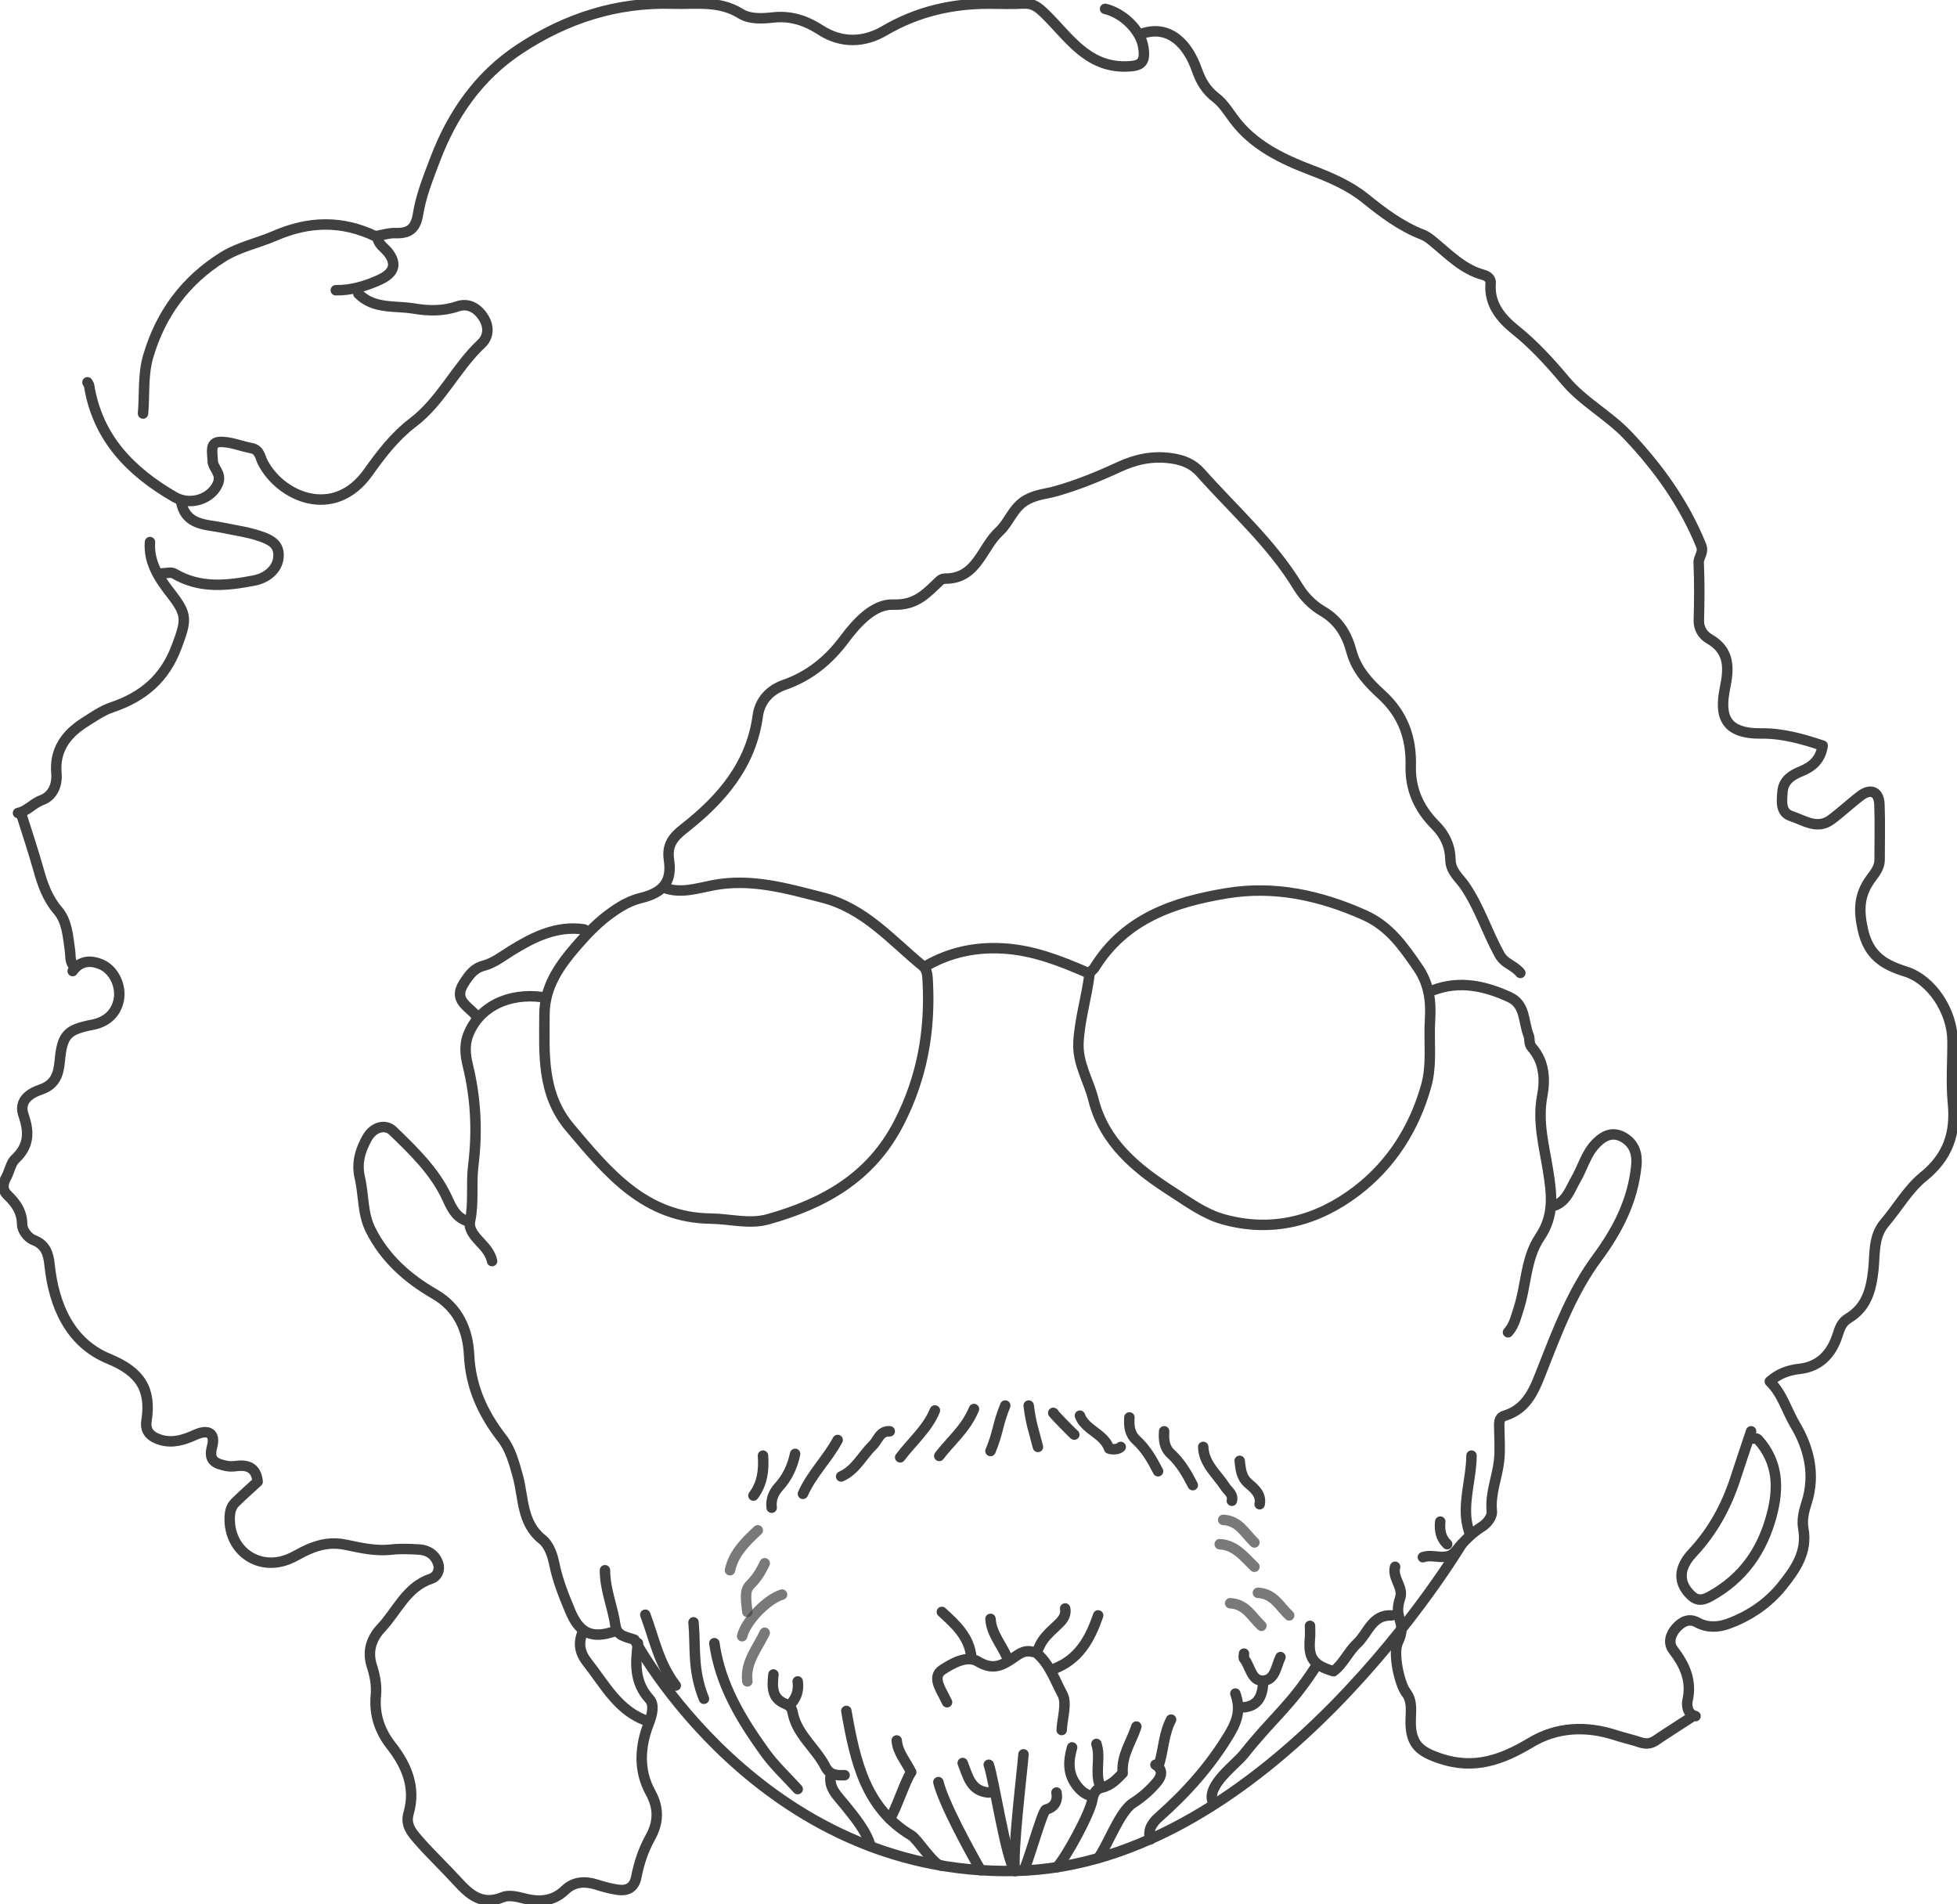 <svg id="Layer_1" xmlns="http://www.w3.org/2000/svg" width="936.72" height="911.268" viewBox="0 0 936.72 911.268"><style>svg{opacity:.75;transition:opacity .3s ease-in-out}svg:hover{opacity:1;pointer:cursor;animation:outline 3s ease-in-out}path{stroke:#000;stroke-width:5;stroke-dasharray:1200}@keyframes outline{0%{stroke-dashoffset:1200}to{stroke-dashoffset:0}}</style><g fill="none" stroke="#000" stroke-width="3.325" stroke-linecap="round" stroke-linejoin="round" stroke-miterlimit="10"><path d="M528.955 4.246c8.701 1.993 17.033 10.326 18.286 18.287 1.179 7.479-.995 9.135-8.309 9.284-18.849.384-27.637-14.466-38.85-25.306-3.27-3.16-5.737-5.073-10.199-4.826-5.248.291-10.525.099-15.789.063-18.099-.125-34.929 3.685-50.863 13.031-9.498 5.57-20.417 6.173-30.633-.501-6.726-4.395-14.112-6.836-22.412-5.934-5.317.58-11.254.948-15.661-1.805-10.361-6.475-21.537-4.44-32.542-4.781-26.75-.825-50.956 7.016-73.143 21.613-19.747 12.993-32.459 31.451-40.668 53.217-3.18 8.434-6.663 16.986-8.057 25.792-1.185 7.501-4.539 9.376-11.13 9.183-2.769-.081-5.569.838-8.373 1.305.054 3.875 3.156 5.396 5.034 7.761 4.578 5.766 3.029 10.115-4.111 13.348-6.664 3.016-13.463 5.011-20.809 4.926"/><path fill-rule="evenodd" clip-rule="evenodd" d="M547.241 15.882c13.104-3.972 21.562 5.929 25.621 17.508 1.928 5.49 4.445 9.814 9.167 13.412 3.518 2.682 5.979 6.768 8.721 10.428 9.099 12.148 22.687 18.799 36.405 24.014 9.472 3.6 18.609 7.473 26.38 13.731 8.555 6.89 17.165 13.407 27.51 17.387 1.819.7 3.455 2.026 4.991 3.289 7.469 6.139 14.217 13.284 24.079 15.938 1.213.329 3.608 1.428 3.389 3.989-.853 9.907 4.97 16.823 11.762 22.261 9.005 7.212 16.602 15.59 23.936 24.307 8.697 10.335 20.85 16.591 30.119 26.417 14.707 15.587 26.829 32.541 34.913 52.457 1.442 3.554-1.285 5.438-1.151 8.389.408 9.125.324 18.285.07 27.421-.118 4.28 2.13 7.281 5.142 9.014 9.859 5.676 9.253 14.3 7.383 23.4-2.803 13.665.07 21.994 17.478 21.79 10.004-.118 19.766 2.638 29.273 5.825-.979 6.698-4.987 10.129-10.182 12.226-4.775 1.928-8.676 4.452-9.068 10.04-.311 4.382-1.028 9.759 4.17 11.438 6.053 1.954 12.354 6.663 19.015 1.801 4.917-3.59 9.34-7.86 14.206-11.534 4.861-3.674 8.786-1.968 9.021 4.114.341 8.852.083 17.729.089 26.595.003 3.686-2.36 6.443-4.268 9.062-5.545 7.609-5.875 14.843-3.759 24.308 2.746 12.28 9.733 16.699 20.423 20.05 12.724 3.986 22.385 19.285 22.496 33.024.081 9.976-.766 20.028.201 29.907 1.419 14.48-2.319 25.712-14.084 35.216-7.343 5.936-12.302 14.778-18.554 22.124-5.636 6.625-4.62 14.991-5.448 22.513-1.066 9.698-3.268 17.939-11.994 23.198-3.254 1.962-4.077 4.761-5.22 8.265-2.768 8.461-8.255 14.792-18.026 15.919-4.959.571-9.706 1.927-14.327 6.031 6.109 5.998 8.055 13.925 12.174 20.816 6.56 10.97 9.722 23.863 5.467 37.111-1.306 4.066-2.369 8.237-1.6 12.462 2.035 11.183-3.73 19.471-10.089 27.393-6.797 8.465-15.682 14.455-25.774 18.157-4.664 1.711-9.983 2.112-14.919-.613-3.909-2.156-7.237-.407-9.916 2.483-2.892 3.123-4.163 7.286-1.57 10.675 5.595 7.31 8.983 14.704 6.839 24.276-.39 1.738-.334 6.464 3.839 7.409m-506.213-34.907c-1.244 9.562-1.82 18.696 5.579 26.818 2.328 2.553 1.293 7.278-.363 11.506-4.276 10.914-5.102 22.452.757 33.075 4.212 7.64 3.899 14.455-.133 21.707-3.25 5.846-5.339 12.179-6.602 18.704-1.051 5.436-4.458 6.871-9.202 6.159-3.374-.508-6.712-1.434-9.973-2.469-5.481-1.737-10.758-1.372-14.899 2.609-5.971 5.741-12.818 5.892-19.996 3.975-3.383-.902-7.166-1.654-9.915-.517-9.896 4.101-15.803-1.146-21.738-7.659-6.202-6.806-12.949-13.124-18.975-20.075-2.888-3.328-5.918-6.96-4.34-12.399 3.566-12.292-.838-22.867-8.29-32.349-5.652-7.192-8.212-15.173-7.35-24.144.474-4.92-.525-9.691-1.941-14.07-2.382-7.365.08-13.461 4.531-18.195 7.633-8.115 11.984-19.611 23.892-23.562 2.89-.957 4.364-4.187 3.285-7.32-1.414-4.114-4.764-6.37-9.063-6.622-4.419-.26-8.909-.461-13.286.032-7.373.83-14.7-.789-21.513-2.257-6.979-1.503-12.508-.33-18.38 2.202-3.409 1.469-6.544 3.618-10.012 4.895-14.292 5.266-27.784-4.664-27.483-19.895.056-2.913.572-5.461 2.598-7.448 3.496-3.433 7.175-6.681 10.779-10.008-.574-6.163-4.171-8.236-9.981-7.509-1.637.204-3.385.323-4.971-.025-4.794-1.045-8.788-2.147-6.877-9.145 1.765-6.469-1.702-8.63-8.082-5.729-5.351 2.435-10.824 4.165-16.617 2.385-4.204-1.293-7.521-3.743-6.683-9.068 2.361-14.99-2.83-23.477-18.023-29.707-18.606-7.628-26.346-25.482-28.385-45.111-.579-5.566-2.046-9.547-7.575-11.716-3.12-1.225-5.516-4.938-5.527-7.393-.03-6.197-2.996-10.269-6.99-14.116-2.694-2.592-2.259-5.562-.744-8.282 1.65-2.962 2.355-7.11 4.318-8.93 6.872-6.367 6.841-13.002 4.057-21.084-2.387-6.923 3.056-10.467 8.242-12.219 6.977-2.356 8.52-7.301 9.094-13.5 1.193-12.864 3.566-15.161 15.756-17.55 6.24-1.224 10.979-4.942 12.448-11.552 1.469-6.614-2.067-14.609-8.334-17.308-4.881-2.103-10.055-1.929-13.655 3.186"/><path fill-rule="evenodd" clip-rule="evenodd" d="M317.827 424.841c7.874 2.974 15.776.322 23.218-1.118 18.332-3.547 35.108 1.367 52.5 5.797 20.394 5.194 33.047 20.459 48.11 32.751 2.283 1.865 2.277 4.956 2.41 7.46 1.257 23.646-2.663 45.897-13.703 67.486-13.494 26.39-36.031 38.793-62.685 46.304-9.034 2.545-18.265-.2-27.407-.306-31.687-.362-49.301-22.023-67.463-43.555-13.688-16.227-12.246-35.287-12.199-54.143.033-13.493 7.247-23.579 16.051-33.634 5.25-5.994 10.328-11.179 16.865-15.695 4.333-2.994 8.385-5.23 13.47-6.474 10.721-2.62 14.707-8.013 13.208-18.157-1.058-7.162 1.897-10.873 7.427-15.199 17.667-13.822 31.919-30.318 35.091-53.809 1.021-7.562 6.214-12.523 12.543-14.722 12.223-4.245 21.47-11.905 28.926-21.915 6.13-8.231 14.218-16.904 23.324-16.55 11.258.436 16.128-5.673 22.509-11.614.583-.544 1.629-.833 2.46-.832 15.182.041 17.363-14.79 25.744-22.503 4.92-4.53 6.613-11.566 13.174-15.206 4.71-2.612 9.456-2.836 14.194-4.184 10.251-2.915 20.251-6.994 29.942-11.484 8.123-3.764 16.049-5.454 25.03-4.215 5.743.791 10.369 2.671 14.089 6.866 15.912 17.95 34.122 33.899 46.727 54.749 2.757 4.557 7.015 8.857 11.603 11.513 7.827 4.531 11.743 11.327 13.9 19.366 2.344 8.719 8.212 14.987 14.375 20.596 10.322 9.395 14.357 20.766 13.992 34.238-.302 11.131 4.03 20.502 11.712 28.18 4.762 4.759 7.174 10.288 7.298 16.708.109 5.531 4.25 8.555 6.87 12.385 6.944 10.146 10.567 21.892 16.397 32.558 1.294 2.368 2.758 3.669 5.02 5.055 8.202 5.034 8.709 8.517 3.401 17.329"/><path fill-rule="evenodd" clip-rule="evenodd" d="M521.475 466.4c-1.344 10.854-4.659 21.314-5.26 32.402-.55 10.193 4.866 18.27 7.139 27.391 5.112 20.518 20.568 33.171 37.323 43.895 7.862 5.033 15.62 10.875 24.819 13.445 23.522 6.575 45.115.719 63.784-13.495 16.612-12.647 27.712-30.088 33.39-50.457 2.878-10.328 1.155-21.044 1.82-31.562.571-9.038-.523-17.309-5.848-24.991-6.979-10.073-13.558-19.752-25.721-25.15-21.195-9.406-42.914-14.139-65.755-10.377-25.158 4.145-48.696 12.066-63.228 35.559-.604.973-1.635 1.679-2.465 2.511M171.534 140.565c7.441 7.56 17.685 5.589 26.66 7.117 6.597 1.122 13.776 1.354 20.8-1.058 4.821-1.656 9.402.418 12.522 5.495 2.946 4.798 2.027 9.438-1.119 12.389-12.257 11.491-19.158 27.409-32.898 37.826-8.343 6.327-14.955 14.844-21.214 23.678-16.486 23.267-42.183 11.592-50.538-4.784-1.272-2.493-1.493-6.003-5.326-6.721-5.153-.964-10.32-3.264-15.367-2.979-4.864.277-3.266 5.51-3.27 8.833-.003 3.721 4.459 6.09 2.588 10.872-2.915 7.454-13.121 11.103-20.941 6.571-20.897-12.106-36.683-28.158-40.759-53.181-.095-.583-.532-1.112-.808-1.666M223.9 584.432c-5.604-1.499-7.812-6.584-9.792-10.89-5.996-13.036-16.055-22.591-26.008-32.273-3.615-3.519-9.397-1.953-12.346 3.302-3.3 5.881-5.195 12.003-3.518 19.113 1.942 8.234 1.198 17.062 5.128 24.898 6.842 13.638 17.687 23.278 30.728 30.787 11.145 6.414 15.867 17.073 16.432 29.076.725 15.392 6.601 28.104 15.848 40.006 3.955 5.092 5.647 11.439 7.47 17.983 2.834 10.176 1.734 22.38 11.658 30.288 3.452 2.75 4.99 7.708 5.935 12.296 1.554 7.541 4.407 14.563 7.341 21.674 4.493 10.888 10.325 13.985 21.777 9.906m543.614-95.588c-2.493 7.48-5.036 14.945-7.471 22.446-4.356 13.42-10.879 25.421-20.654 35.867-6.593 7.045-6.542 13.624-1.797 18.988 2.867 3.239 5.363 4.405 10.073 1.851 16.018-8.682 25.286-22.135 29.777-39.267 3.371-12.854 3.049-25.143-6.495-35.829-1.09-1.223-1.867-.168-2.603-.733m-94.758-111.382c5.726-2.235 7.297-7.758 10.015-12.443 3.364-5.798 4.942-12.579 9.908-17.506 3.956-3.925 8.213-5.576 13.312-2.447 4.957 3.042 6.299 7.966 5.771 13.271-1.659 16.677-8.829 30.756-18.807 44.247-11.773 15.918-18.848 34.578-26.083 52.987-3.659 9.31-6.995 19.122-18.209 22.51-2.81.849-2.552 3.422-2.525 5.776.06 5.264.493 10.582-.091 15.78-.902 8.055-4.325 15.679-3.464 24.145.258 2.533-2.123 5.742-4.772 7.401-4.944 3.097-8.828 7.182-12.477 11.656-4.318 5.297-10.658 1.051-15.751 2.943"/><path fill-rule="evenodd" clip-rule="evenodd" d="M179.846 113.135c-16.07-7.708-31.864-7.414-48.327-.27-8.171 3.546-17.071 5.271-24.872 10.16-18.048 11.305-29.713 27.187-35.695 47.462-2.65 8.984-1.674 18.286-2.488 27.432m604.292 611.772c3.72 4.506 2.365 9.883 2.454 14.962.184 10.383 4.604 13.741 14.065 16.934 16.363 5.521 29.677.642 43.438-7.605 12.598-7.549 26.563-8.11 40.626-3.531 3.833 1.248 7.792 2.115 11.615 3.389 2.722.903 5.069.817 7.518-.841 5.47-3.705 11.062-7.235 16.603-10.838M71.788 259.428c-.748 9.941 4.621 17.704 10.145 24.805 7.82 10.051 7.374 12.509 2.652 25.19-5.739 15.413-16.148 24.07-31.036 29.11-4.734 1.603-9.033 4.657-13.321 7.38-8.758 5.564-14.189 13.273-13.226 24.058.548 6.138-2.139 11.17-6.894 12.91-4.314 1.577-7.083 5.336-11.492 6.217"/><path fill-rule="evenodd" clip-rule="evenodd" d="M86.75 240.31c2.16 11.339 12.103 10.606 19.989 12.283 6.127 1.304 12.292 2.082 18.296 4.201 5.155 1.817 8.848 4.108 8.228 10.112-.596 5.763-5.704 9.774-11.581 10.913-13.157 2.547-26.015 3.968-38.325-3.313-1.436-.849-3.811-.115-5.75-.115m608.447 199.491c12.725-4.752 24.823-2.024 36.55 3.377 7.72 3.549 6.487 11.968 9.08 18.27.744 1.813-.126 3.871 1.642 5.877 5.876 6.666 6.37 15.212 4.857 23.134-2.362 12.371.941 23.964 2.81 35.774 1.747 11.047 3.141 21.331-3.957 31.788-6.87 10.123-6.449 23.225-10.265 34.718-1.253 3.781-2.103 7.766-4.974 10.81M520.643 465.57c-13.058-5.695-26.238-10.879-40.727-11.668-13.021-.707-25.234 1.829-36.575 8.342M10.278 389.929c2.77 8.866 5.746 17.674 8.247 26.616 1.946 6.965 4.298 13.516 9.129 19.169 4.585 5.364 4.826 12.435 5.824 19.06.387 2.563-.153 5.273 1.736 7.47m594.318 335.811c-12.227 18.852-20.241 23.939-34.22 41.562-3.932 4.953-18.074 14.923-14.786 22.838m-175.421-43.621c4.37 25.297 9.658 46.778 31.06 59.544 3.172 1.891 10.934 14.749 14.657 14.518m-108.89-106.478c2.761 19.884 12.833 36.462 24.223 52.282 4.556 6.326 10.412 11.722 15.676 17.538m209.465-45.715c2.506 6.998 1.389 12.36-2.836 19.408-9.156 15.278-20.597 28.014-33.719 39.628-3.181 2.816-5.538 6.126-4.175 10.784M279.591 444.788c-13.133-1.91-24.259 3.667-34.792 10.167-4.379 2.703-8.354 5.954-13.424 7.27-4.556 1.182-6.814 4.43-9.289 8.233-5.536 8.515 2.527 11.182 5.97 15.893M278.76 781.43c-2.035 5.217-1.258 9.611 2.388 14.215 8.5 10.733 14.845 23.551 29.199 28.178"/><path fill-rule="evenodd" clip-rule="evenodd" d="M259.642 477.206c-16.466-2.228-30.586 4.844-35.646 18.322-1.683 4.482-1.317 9.327-.14 14.104 3.914 15.89 4.719 31.914 2.679 48.22-1.1 8.781.328 17.732-1.562 26.633-.854 4.027 2.661 7.67 5.57 10.762 2.259 2.399 4.273 4.967 4.992 8.305m233.864 291.503c-5.305-9.271-17.673-31.761-20.241-42.14m40.731-13.299c-.706 9.143-5.364 46.503-4.095 55.803m218.547-198.773c-.073 9.762-3.264 19.233-2.589 29.098.199 2.925.892 5.599 1.758 8.307m-37.405 39.067c-9.445-.447-11.335 8.609-16.518 13.415-4.283 3.972-6.624 9.836-11.319 13.311-9.844-2.953-12.123-6.327-11.255-15.922.174-1.924.024-3.877.024-5.817m40.731-28.26c-1.529 5.379 4.176 9.733 2.42 14.936-3.582 10.619 3.77 11.008-1.089 21.222-2.425 5.099.596 19.143 3.657 23.689m-340.798-33.25c1.089 12.387-.632 22.625 4.987 36.574m-28.074-40.23c4.308 11.507 6.434 23.271 14.583 33.91m229.607 37.906c3.986 2.4 2.801 5.729.729 8.229-3.255 3.925-7.122 7.307-11.505 10.105-6.473 4.129-12.117 20.425-16.654 26.37m18.287-62.99c-2.229 7.124-7.145 13.528-6.56 22.327-2.45 2.371-5.219 5.849-10.036 6.9-2.434.533-3.913 2.343-4.414 5.647-.972 6.374-12.635 27.882-17.046 32.459m-135.669-92.268c-.556 5.735-1.006 11.457 5.827 14.108 1.989.772 2.969 1.888 3.399 4.16 1.995 10.513 11.024 16.861 15.619 25.831 2.166 4.229 5.507 4.218 9.234 4.109m-6.648.001c-1.088 6.264 3.328 9.96 6.664 14.12 4.337 5.405 10.571 12.736 12.454 19.983"/><path fill-rule="evenodd" clip-rule="evenodd" d="M289.565 751.506c-.022 9.183 3.748 17.647 5.038 26.593.73 5.059 5.424 5.294 9.093 6.656 0 0 59.894 113.159 182.098 110.664 122.204-2.494 213.834-156.382 213.834-156.382m-298.68-49.872c-4.854 9.033-12.432 16.309-16.624 25.768m172.892-29.923c-.263 4.024-.004 7.808 3.301 10.834 4.565 4.18 7.627 9.479 10.413 14.935m-30.34-32.42c-.264 4.024-.004 7.808 3.301 10.834 4.566 4.18 7.626 9.479 10.414 14.935"/><path opacity=".7" fill-rule="evenodd" clip-rule="evenodd" d="M374.35 763.143c-7.37 2.27-17.501 12.843-19.119 19.949"/><path fill-rule="evenodd" clip-rule="evenodd" d="M447.496 675.034c-3.65 8.882-11.036 14.996-16.623 22.444m35.326-23.132c-3.935 9.573-11.573 15.709-16.624 22.443m31.589-24.106c-3.742 9.101-3.33 12.932-7.069 21.766m18.289-21.766c1.08 8.713 2.212 11.079 4.425 19.808m-70.925-7.481c-4.812-.334-5.686 4.376-8.186 6.779-5.079 4.88-8.134 11.81-15.087 14.832m107.227 63.172c.668 3.798-1.722 6.041-4.145 8.323-3.168 2.983-6.523 5.897-8.247 9.996-.735 1.749-1.608 2.886-3.388 2.41-4.162-1.115-7.101 1.688-9.885 3.533-5.417 3.591-9.549 5.036-16.145 1.088-5.158-3.09-12.187.88-17.006 4.052-4.519 2.972-1.496 8.122.625 12.16.577 1.098 1.112 2.216 1.666 3.322m-2.491-43.221c6.599 5.967 13.144 11.972 14.13 21.611M575.919 692.49c.276 8.104 6.555 12.965 10.488 19.056 1.398 2.161 3.989 3.56 3.228 6.712"/><path opacity=".7" fill-rule="evenodd" clip-rule="evenodd" d="M366.038 781.43c-3.522 7.489-9.483 14.108-8.312 23.274m8.312-56.526c-7.011 14.903-10.429 6.694-8.312 23.273"/><path fill-rule="evenodd" clip-rule="evenodd" d="M524.799 834.627c2.172 6.516-.792 13.459 1.663 19.949m-36.573 40.479c1.494-.899 8.995-28.549 10.764-29.004 3.867-1 5.845-3.893 5.027-8.149m-32.416-13.3c2.327 6.162 8.138 44.848 12.53 50.817m-105.21-199.604c-1.245 5.958-3.693 11.265-7.853 15.834-2.482 2.727-3.881 6.069-3.369 9.935m156.269 51.534c-3.864 11.391-9.412 21.367-21.611 25.768m-43.225 44.885c2.47 6.197 3.747 13.448 12.468 14.13"/><path opacity=".7" fill-rule="evenodd" clip-rule="evenodd" d="M362.713 732.389c-5.782 5.435-11.554 10.875-13.3 19.117"/><path fill-rule="evenodd" clip-rule="evenodd" d="M474.095 774.781c.432 6.701 4.792 11.721 7.481 17.454"/><path opacity=".7" fill-rule="evenodd" clip-rule="evenodd" d="M600.438 749.845c-4.865-4.641-9.018-10.381-16.624-10.808m16.624-.831c-4.865-4.64-7.354-10.382-14.961-10.807m31.588 45.722c-4.866-4.641-7.354-10.381-14.963-10.807m1.663 15.795c-4.866-4.64-7.356-10.382-14.963-10.807"/><path fill-rule="evenodd" clip-rule="evenodd" d="M604.596 805.534c-.369 6.884-3.022 11.641-10.806 11.637m-33.25 5.819c-3.558 6.769-3.6 14.484-5.816 21.611m-37.822-167.074c.861 2.332 2.425 4.052 4.219 5.575 3.586 3.045 8.09 5.312 9.729 10.14.065.187 3.862 1.035 5.587-.752m-31.942-16.039c-2.644-2.246 9.887 10.605 9.729 10.141m-1.062 149.698c-1.815 6.456-2.244 12.503 2.332 18.412 1.966 2.54 3.977 4.022 6.811 4.862m-25.768-68.16c5.896 5.239 8.442 12.827 11.967 19.389 2.363 4.398-.053 11.367-.329 17.184m-78.965 4.989c.478 5.761 4.387 9.993 6.955 15.204-2.59 3.236-7.682 19.044-10.281 22.292m-60.677-173.816c.497 6.855-.264 13.412-4.571 19.118m252.271 77.303c-2.098 4.36-2.548 11.059-8.325 11.297-5.676.234-6.058-6.885-9.074-10.514-.407-.491-.056-1.615-.056-2.446m-2.077-92.265c.502 4.034.615 7.835 4.39 11.021 2.618 2.207 6.116 5.13 5.169 9.762m-221.103 84.782c.65 4.606-.763 8.477-4.157 11.636m311.704-88.109c-.431 4.076.197 7.827 3.326 10.806"/></g></svg>
